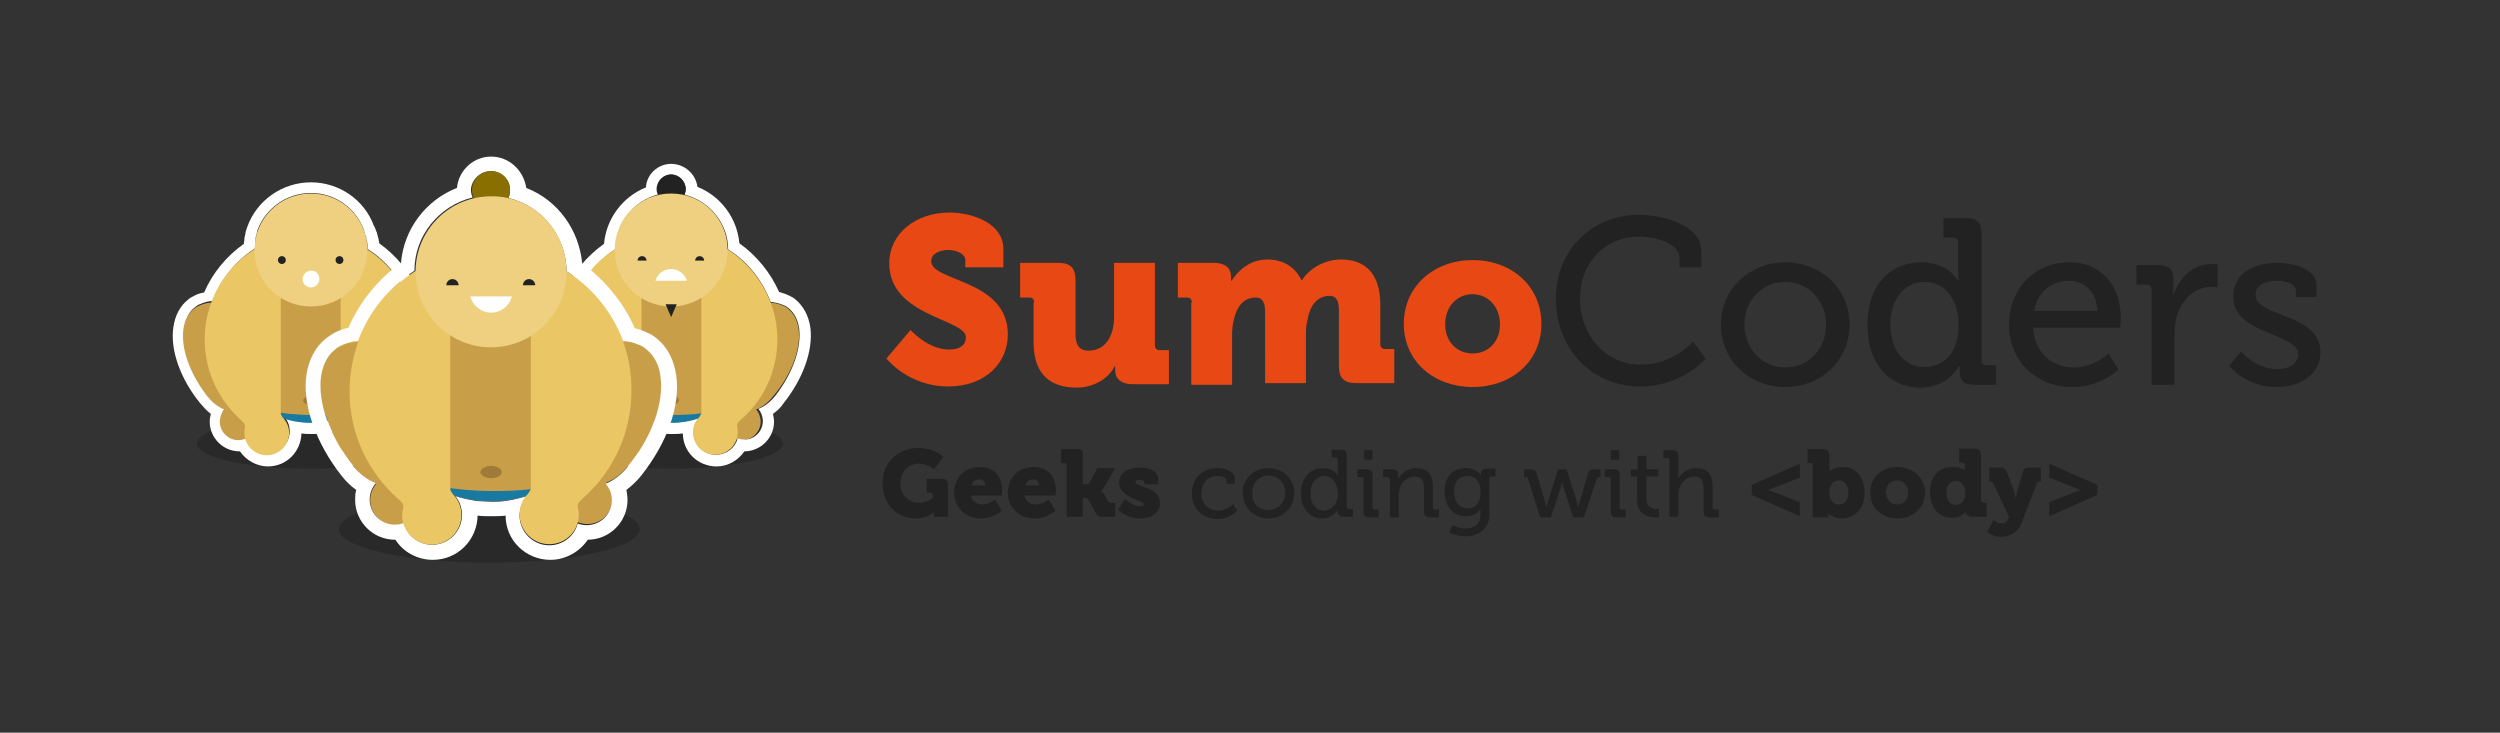 <?xml version="1.0" encoding="utf-8"?>
<!-- Generator: Adobe Illustrator 24.0.3, SVG Export Plug-In . SVG Version: 6.00 Build 0)  -->
<svg version="1.1" id="Layer_1" xmlns="http://www.w3.org/2000/svg" xmlns:xlink="http://www.w3.org/1999/xlink" x="0px" y="0px"
	 viewBox="0 0 447 131" style="enable-background:new 0 0 447 131;" xml:space="preserve">
<rect x="0" y="0" width="447" height="131" fill="#333333" stroke="none"/>
<style type="text/css">
	.st0{opacity:0.2;}
	.st1{clip-path:url(#SVGID_2_);}
	.st2{fill:#FFFFFF;}
	.st3{fill:#C99E49;}
	.st4{fill:#A07A38;}
	.st5{fill:#187AA0;}
	.st6{fill:#EAC664;}
	.st7{fill:#EFD081;}
	.st8{clip-path:url(#SVGID_4_);}
	.st9{fill:#222222;}
	.st10{clip-path:url(#SVGID_6_);}
	.st11{fill:#896F00;}
	.st12{fill:#E84914;}
</style>
<g>
	<g class="st0">
		<g>
			<defs>
				<rect id="SVGID_1_" x="35.2" y="74.8" width="40.4" height="9"/>
			</defs>
			<clipPath id="SVGID_2_">
				<use xlink:href="#SVGID_1_"  style="overflow:visible;"/>
			</clipPath>
			<path class="st1" d="M55.4,74.8c-11.1,0-20.2,2-20.2,4.5c0,2.5,9,4.5,20.2,4.5c11.1,0,20.2-2,20.2-4.5
				C75.6,76.8,66.5,74.8,55.4,74.8"/>
		</g>
	</g>
	<path class="st2" d="M55.6,34.5c4.4,0,8.1,2.8,9.5,6.7c0,0,0,0.1,0,0.1c0.1,0.2,0.2,0.5,0.2,0.7c0,0.1,0,0.1,0.1,0.2
		c0.1,0.2,0.1,0.4,0.1,0.6c0,0.1,0,0.2,0.1,0.3c0,0.2,0.1,0.4,0.1,0.5c0,0.3,0,0.6,0,0.9c3.5,2.2,6.1,5.5,7.6,9.4
		c0.3,0,0.5,0,0.8,0.1c0.6,0.1,1.1,0.3,1.6,0.5c0.3,0.1,0.5,0.3,0.8,0.5c1.1,0.9,1.7,2.2,1.9,3.7c0.5,3.4-1.1,7.9-4.3,12
		c-0.9,1.1-1.9,1.9-3,2.3c0.5,0.6,0.8,1.4,0.8,2.2c0,1.8-1.5,3.3-3.3,3.3c-0.4,0-0.8-0.1-1.2-0.2c-0.5,1.7-2,2.9-3.9,2.9
		c-2.2,0-4-1.8-4-4c0-1,0.4-1.9,1-2.6c-1,0.3-2,0.6-3,0.7c-0.6,0.1-1.2,0.1-1.8,0.1c-0.6,0-1.2,0-1.8-0.1c-1-0.1-2-0.3-3-0.7
		c0.6,0.7,0.9,1.6,0.9,2.5c0,2.2-1.8,4-4,4c-1.8,0-3.4-1.2-3.8-2.9c-0.4,0.1-0.8,0.2-1.2,0.2c-1.8,0-3.3-1.5-3.3-3.3
		c0-0.8,0.3-1.6,0.8-2.2c-1.1-0.4-2.1-1.2-3-2.3c-3.3-4.1-4.8-8.7-4.3-12.1c0.2-1.5,0.8-2.8,1.9-3.6c0.2-0.2,0.5-0.4,0.8-0.5
		c0.5-0.2,1-0.4,1.5-0.5c0.3,0,0.5-0.1,0.8-0.1c1.5-3.9,4.2-7.2,7.6-9.4c0-0.3,0-0.6,0-0.9c0-0.2,0.1-0.4,0.1-0.6c0-0.1,0-0.2,0-0.3
		c0-0.2,0.1-0.5,0.2-0.7c0-0.1,0-0.1,0-0.2c0.1-0.2,0.1-0.5,0.2-0.7c0,0,0,0,0,0C47.5,37.3,51.2,34.5,55.6,34.5 M55.6,32.6
		c-5.1,0-9.7,3.2-11.4,8v0l0,0l0,0c-0.1,0.3-0.2,0.6-0.3,0.9c0,0,0,0.1,0,0.2c-0.1,0.3-0.1,0.6-0.2,0.8c0,0.1,0,0.2,0,0.2l0,0.1
		c0,0.3-0.1,0.5-0.1,0.8c-3.1,2.2-5.6,5.2-7.1,8.7c-0.6,0.1-1.3,0.3-1.8,0.6c-0.4,0.2-0.8,0.4-1.1,0.7c-1.4,1.1-2.3,2.8-2.6,4.9
		c-0.6,4,1.2,9.2,4.8,13.6c0.6,0.7,1.2,1.4,1.9,1.9c-0.1,0.4-0.2,0.9-0.2,1.4c0,2.9,2.4,5.3,5.3,5.3h0.1c1.1,1.6,3,2.7,5,2.7
		c3.3,0,5.9-2.6,6-5.9c0.6,0.1,1.2,0.1,1.9,0.1c0.6,0,1.2,0,1.9-0.1c0,3.3,2.7,5.9,6,5.9c2.1,0,3.9-1.1,5-2.7h0
		c2.9,0,5.3-2.4,5.3-5.3c0-0.5-0.1-0.9-0.2-1.4c0.7-0.5,1.4-1.1,1.9-1.9c3.5-4.4,5.3-9.4,4.8-13.5c-0.3-2.1-1.2-3.8-2.6-5
		c-0.3-0.3-0.7-0.5-1.1-0.7c-0.6-0.3-1.2-0.5-1.9-0.7c-1.5-3.4-4-6.5-7.1-8.7c0,0,0,0,0,0c0-0.2,0-0.4-0.1-0.5l0-0.1l0-0.1
		c0-0.1,0-0.2-0.1-0.3c0-0.2-0.1-0.5-0.2-0.8c0-0.1,0-0.2-0.1-0.3c-0.1-0.3-0.2-0.5-0.3-0.8c0,0,0-0.1-0.1-0.1
		C65.2,35.7,60.6,32.6,55.6,32.6"/>
	<path class="st3" d="M37,54.2c-0.5,0.1-1.1,0.3-1.5,0.5c-0.3,0.1-0.5,0.3-0.8,0.5c-1.1,0.9-1.7,2.1-1.9,3.6
		c-0.5,3.4,1.1,8,4.3,12.1c0.9,1.1,1.9,1.9,3,2.3c-0.5,0.6-0.8,1.4-0.8,2.2c0,1.8,1.5,3.3,3.3,3.3c1.4,0,2.6-0.9,3.1-2.2
		c0.1-0.4,0.2-0.8,0.2-1.2c0-0.7-0.2-1.4-0.7-2c3.2-0.8,2.9-2.8,4.7-4.2l-0.6-8.2C45.7,56.2,40.6,53.6,37,54.2"/>
	<path class="st3" d="M78.4,58.9c-0.2-1.5-0.8-2.8-1.9-3.7c-0.2-0.2-0.5-0.4-0.8-0.5c-0.5-0.2-1-0.4-1.6-0.5
		c-3.6-0.6-8.6,2-12.5,6.8l-0.6,8.2c1.8,1.4,1.5,3.5,4.7,4.2c-0.4,0.6-0.7,1.2-0.7,2c0,0.4,0.1,0.8,0.2,1.2c0.5,1.2,1.7,2.1,3.1,2.1
		c1.8,0,3.3-1.5,3.3-3.3c0-0.8-0.3-1.6-0.8-2.2c1.1-0.4,2.1-1.2,3-2.3C77.3,66.8,78.8,62.2,78.4,58.9"/>
	<path class="st3" d="M68.1,51.9c-0.4-0.6-0.8-1.1-1.3-1.6c-2.8-3.1-6.8-5-11.3-5c-4.5,0-8.5,1.9-11.3,5c-0.4,0.5-0.9,1-1.2,1.6
		c-1.7,2.4-2.6,5.4-2.6,8.5c0,2.7,0.7,5.3,2,7.5c1.2,2.1,2.8,3.8,4.8,5.1c1.9,1.3,4.2,2.1,6.6,2.4c0.6,0.1,1.2,0.1,1.8,0.1
		c0.6,0,1.2,0,1.8-0.1c2.4-0.3,4.7-1.1,6.6-2.4c2-1.3,3.6-3.1,4.8-5.1c1.3-2.2,2-4.8,2-7.5C70.7,57.3,69.8,54.3,68.1,51.9"/>
	<path class="st4" d="M55.6,70.8c-0.8,0-1.4,0.4-1.4,0.8c0,0,0,0.1,0,0.1c0.1,0.4,0.7,0.7,1.4,0.7c0.7,0,1.3-0.3,1.4-0.7
		c0,0,0-0.1,0-0.1C57,71.1,56.4,70.8,55.6,70.8"/>
	<path class="st5" d="M56,74.2c-3,0-5.8-0.3-8.3-0.8c1.8,1.1,3.9,1.9,6.1,2.1c0.6,0.1,1.2,0.1,1.8,0.1c0.6,0,1.2,0,1.8-0.1
		c2.1-0.2,4-0.9,5.7-1.9C60.9,74,58.5,74.2,56,74.2"/>
	<path class="st6" d="M55.7,41.6L55.7,41.6c-10.5,0-19.1,8.5-19.1,19.1c0,5.8,2.6,11,6.6,14.5c0,0,0,0,0,0c0.4,0.4,0.7,0.7,0.6,1.2
		v0c-0.1,0.3-0.1,0.6-0.1,1c0,2.2,1.8,4,4,4c2.2,0,4-1.8,4-4c0-1-0.4-2-1.1-2.7c0,0,0,0,0,0c-0.2-0.3-0.4-0.5-0.4-0.9V55.3v-5.8
		l2.2-3.1h6.3l2.2,3.2v5.7v18.4c0,0.4-0.2,0.6-0.4,0.9c0,0,0,0,0,0c-0.7,0.7-1.1,1.7-1.1,2.7c0,2.2,1.8,4,4,4c2.2,0,4-1.8,4-4
		c0-0.3,0-0.7-0.1-1v0c-0.1-0.5,0.2-0.8,0.6-1.2c0,0,0,0,0,0c4.1-3.5,6.6-8.7,6.6-14.5C74.5,50.3,66.2,41.8,55.7,41.6"/>
	<path class="st7" d="M65.7,44.7c0,5.6-4.5,10.1-10.1,10.1c-5.6,0-10.1-4.5-10.1-10.1c0-5.6,4.5-10.1,10.1-10.1
		C61.2,34.6,65.7,39.1,65.7,44.7"/>
	<g class="st0">
		<g>
			<defs>
				<rect id="SVGID_3_" x="99.6" y="74.8" width="40.4" height="9"/>
			</defs>
			<clipPath id="SVGID_4_">
				<use xlink:href="#SVGID_3_"  style="overflow:visible;"/>
			</clipPath>
			<path class="st8" d="M119.8,74.8c-11.1,0-20.2,2-20.2,4.5c0,2.5,9,4.5,20.2,4.5c11.1,0,20.2-2,20.2-4.5
				C140,76.8,131,74.8,119.8,74.8"/>
		</g>
	</g>
	<path class="st3" d="M101.4,54.2c-0.5,0.1-1.1,0.3-1.5,0.5c-0.3,0.1-0.5,0.3-0.8,0.5c-1.1,0.9-1.7,2.1-1.9,3.6
		c-0.5,3.4,1.1,8,4.3,12.1c0.9,1.1,1.9,1.9,3,2.3c-0.5,0.6-0.8,1.4-0.8,2.2c0,1.8,1.5,3.3,3.3,3.3c1.4,0,2.6-0.9,3.1-2.2
		c0.1-0.4,0.2-0.8,0.2-1.2c0-0.7-0.2-1.4-0.7-2c3.2-0.8,2.9-2.8,4.7-4.2l-0.6-8.2C110.1,56.2,105,53.6,101.4,54.2"/>
	<path class="st3" d="M142.8,58.9c-0.2-1.5-0.8-2.8-1.9-3.7c-0.2-0.2-0.5-0.4-0.8-0.5c-0.5-0.2-1-0.4-1.6-0.5
		c-3.6-0.6-8.6,2-12.5,6.8l-0.6,8.2c1.8,1.4,1.5,3.5,4.7,4.2c-0.4,0.6-0.7,1.2-0.7,2c0,0.4,0.1,0.8,0.2,1.2c0.5,1.2,1.7,2.1,3.1,2.1
		c1.8,0,3.3-1.5,3.3-3.3c0-0.8-0.3-1.6-0.8-2.2c1.1-0.4,2.1-1.2,3-2.3C141.7,66.8,143.2,62.2,142.8,58.9"/>
	<path class="st3" d="M132.5,51.9c-0.4-0.6-0.8-1.1-1.3-1.6c-2.8-3.1-6.8-5-11.3-5c-4.5,0-8.5,1.9-11.3,5c-0.4,0.5-0.9,1-1.2,1.6
		c-1.7,2.4-2.6,5.4-2.6,8.5c0,2.7,0.7,5.3,2,7.5c1.2,2.1,2.8,3.8,4.8,5.1c1.9,1.3,4.2,2.1,6.6,2.4c0.6,0.1,1.2,0.1,1.8,0.1
		c0.6,0,1.2,0,1.8-0.1c2.4-0.3,4.7-1.1,6.6-2.4c2-1.3,3.6-3.1,4.8-5.1c1.3-2.2,2-4.8,2-7.5C135.1,57.3,134.2,54.3,132.5,51.9"/>
	<path class="st4" d="M120,70.8c-0.8,0-1.4,0.4-1.4,0.8c0,0,0,0.1,0,0.1c0.1,0.4,0.7,0.7,1.4,0.7c0.7,0,1.3-0.3,1.4-0.7
		c0,0,0-0.1,0-0.1C121.4,71.1,120.8,70.8,120,70.8"/>
	<path class="st2" d="M120,31.2c1.4,0,2.6,1.2,2.6,2.6c0,0.4-0.1,0.7-0.2,1c4.4,1.1,7.8,5.1,7.8,9.8c3.5,2.2,6.1,5.5,7.6,9.4
		c0.3,0,0.5,0,0.8,0.1c0.6,0.1,1.1,0.3,1.6,0.5c0.3,0.1,0.5,0.3,0.8,0.5c1.1,0.9,1.7,2.2,1.9,3.7c0.4,3.4-1.1,7.9-4.3,12
		c-0.9,1.1-1.9,1.9-3,2.3c0.5,0.6,0.8,1.4,0.8,2.2c0,1.8-1.5,3.3-3.3,3.3c-0.4,0-0.8-0.1-1.2-0.2c-0.5,1.7-2,2.9-3.9,2.9
		c-2.2,0-4-1.8-4-4c0-1,0.4-1.9,1-2.6c-1,0.3-2,0.6-3,0.7c-0.6,0.1-1.2,0.1-1.8,0.1c-0.6,0-1.2,0-1.8-0.1c-1-0.1-2-0.3-3-0.7
		c0.6,0.7,0.9,1.6,0.9,2.5c0,2.2-1.8,4-4,4c-1.8,0-3.4-1.2-3.8-2.9c-0.4,0.1-0.8,0.2-1.2,0.2c-1.8,0-3.3-1.5-3.3-3.3
		c0-0.8,0.3-1.6,0.8-2.2c-1.1-0.4-2.1-1.2-3-2.3c-3.3-4.1-4.8-8.7-4.3-12.1c0.2-1.5,0.8-2.8,1.9-3.6c0.2-0.2,0.5-0.4,0.8-0.5
		c0.5-0.2,1-0.4,1.5-0.5c0.3,0,0.5-0.1,0.8-0.1c1.5-3.9,4.2-7.2,7.6-9.4c0-4.8,3.3-8.7,7.8-9.8c-0.1-0.3-0.2-0.7-0.2-1
		C117.4,32.4,118.6,31.2,120,31.2 M120,29.3c-2.4,0-4.4,1.9-4.5,4.2c-4.2,1.7-7.1,5.6-7.5,10.1c-3.1,2.2-5.6,5.2-7.1,8.7
		c-0.6,0.1-1.3,0.3-1.8,0.6c-0.4,0.2-0.8,0.4-1.1,0.7c-1.4,1.1-2.3,2.8-2.6,4.9c-0.6,4,1.2,9.2,4.8,13.6c0.6,0.7,1.2,1.4,1.9,1.9
		c-0.1,0.4-0.2,0.9-0.2,1.4c0,2.9,2.4,5.3,5.3,5.3h0.1c1.1,1.6,3,2.7,5,2.7c3.3,0,5.9-2.6,6-5.9c0.6,0.1,1.2,0.1,1.9,0.1
		c0.6,0,1.2,0,1.9-0.1c0,3.3,2.7,5.9,6,5.9c2.1,0,3.9-1.1,5-2.7h0c2.9,0,5.3-2.4,5.3-5.3c0-0.5-0.1-0.9-0.2-1.4
		c0.7-0.5,1.4-1.1,1.9-1.9c3.5-4.4,5.3-9.4,4.8-13.5c-0.3-2.1-1.2-3.8-2.6-5c-0.3-0.3-0.7-0.5-1.1-0.7c-0.6-0.3-1.2-0.5-1.9-0.7
		c-1.5-3.4-4-6.5-7.1-8.7c-0.4-4.5-3.3-8.4-7.5-10.1C124.4,31.1,122.4,29.3,120,29.3"/>
	<path class="st5" d="M120.4,74.2c-3,0-5.8-0.3-8.3-0.8c1.8,1.1,3.9,1.9,6.1,2.1c0.6,0.1,1.2,0.1,1.8,0.1c0.6,0,1.2,0,1.8-0.1
		c2.1-0.2,4-0.9,5.7-1.9C125.3,74,122.9,74.2,120.4,74.2"/>
	<path class="st6" d="M120.2,41.6L120.2,41.6c-10.5,0-19.1,8.5-19.1,19.1c0,5.8,2.6,11,6.6,14.5c0,0,0,0,0,0
		c0.4,0.4,0.7,0.7,0.6,1.2v0c-0.1,0.3-0.1,0.6-0.1,1c0,2.2,1.8,4,4,4c2.2,0,4-1.8,4-4c0-1-0.4-2-1.1-2.7c0,0,0,0,0,0
		c-0.2-0.3-0.4-0.5-0.4-0.9V55.3v-5.8l2.2-3.1h6.3l2.2,3.2v5.7v18.4c0,0.4-0.2,0.6-0.4,0.9v0c-0.7,0.7-1.1,1.7-1.1,2.7
		c0,2.2,1.8,4,4,4c2.2,0,4-1.8,4-4c0-0.3,0-0.7-0.1-1v0c-0.1-0.5,0.2-0.8,0.6-1.2c0,0,0,0,0,0c4.1-3.5,6.6-8.7,6.6-14.5
		C138.9,50.3,130.6,41.8,120.2,41.6"/>
	<path class="st9" d="M122.6,33.8c0,1.4-1.2,2.6-2.6,2.6c-1.4,0-2.6-1.2-2.6-2.6c0-1.4,1.2-2.6,2.6-2.6
		C121.4,31.2,122.6,32.4,122.6,33.8"/>
	<path class="st7" d="M130.1,44.7c0,5.6-4.5,10.1-10.1,10.1c-5.6,0-10.1-4.5-10.1-10.1c0-5.6,4.5-10.1,10.1-10.1
		C125.6,34.6,130.1,39.1,130.1,44.7"/>
	<path class="st2" d="M117.2,50.2c0.3-1.2,1.5-2.1,2.8-2.1c1.3,0,2.5,0.9,2.8,2.1H117.2z"/>
	<path class="st9" d="M114,46.6c0-0.5,0.4-0.8,0.8-0.8c0.5,0,0.8,0.4,0.8,0.8H114z"/>
	<path class="st9" d="M124.3,46.6c0-0.5,0.4-0.8,0.8-0.8c0.5,0,0.8,0.4,0.8,0.8H124.3z"/>
	<g class="st0">
		<g>
			<defs>
				<rect id="SVGID_5_" x="60.6" y="88.6" width="53.8" height="12"/>
			</defs>
			<clipPath id="SVGID_6_">
				<use xlink:href="#SVGID_5_"  style="overflow:visible;"/>
			</clipPath>
			<path class="st10" d="M87.5,88.6c-14.9,0-26.9,2.7-26.9,6c0,3.3,12,6,26.9,6c14.9,0,26.9-2.7,26.9-6
				C114.4,91.3,102.4,88.6,87.5,88.6"/>
		</g>
	</g>
	<path class="st3" d="M63,61.2c-0.7,0.1-1.4,0.3-2,0.7c-0.4,0.2-0.7,0.4-1,0.7c-1.4,1.1-2.2,2.8-2.5,4.8c-0.6,4.5,1.4,10.6,5.8,16.1
		c1.2,1.5,2.6,2.5,4,3c-0.7,0.8-1.1,1.8-1.1,2.9c0,2.5,2,4.5,4.5,4.5c1.9,0,3.5-1.2,4.2-2.9c0.2-0.5,0.3-1,0.3-1.6
		c0-1-0.3-1.9-0.9-2.6c4.3-1,3.9-3.7,6.3-5.7l-0.7-10.9C74.6,63.8,67.8,60.3,63,61.2"/>
	<path class="st3" d="M118.1,67.4c-0.3-2.1-1.1-3.8-2.5-4.9c-0.3-0.3-0.7-0.5-1-0.7c-0.6-0.3-1.3-0.6-2.1-0.7
		c-4.8-0.8-11.5,2.7-16.6,9l-0.7,10.9c2.4,1.9,2,4.6,6.3,5.7c-0.6,0.7-0.9,1.7-0.9,2.6c0,0.6,0.1,1.1,0.3,1.6
		c0.6,1.7,2.3,2.8,4.1,2.8c2.5,0,4.5-2,4.5-4.5c0-1.1-0.4-2.1-1.1-2.9c1.5-0.6,2.8-1.6,4-3.1C116.7,78,118.8,71.9,118.1,67.4"/>
	<path class="st3" d="M104.5,58.1c-0.5-0.7-1.1-1.5-1.7-2.1c-3.7-4.1-9.1-6.7-15-6.7c-6,0-11.3,2.6-15,6.7c-0.6,0.7-1.2,1.4-1.7,2.1
		c-2.2,3.2-3.5,7.2-3.5,11.4c0,3.6,1,7,2.6,10c1.6,2.7,3.8,5.1,6.4,6.8c2.6,1.7,5.6,2.9,8.8,3.2c0.8,0.1,1.6,0.1,2.4,0.1
		c0.8,0,1.6-0.1,2.4-0.1c3.2-0.4,6.2-1.5,8.8-3.3c2.6-1.7,4.8-4.1,6.4-6.8c1.7-2.9,2.6-6.4,2.6-10C108,65.3,106.7,61.4,104.5,58.1"
		/>
	<path class="st4" d="M87.8,83.3c-1,0-1.9,0.5-1.9,1.1c0,0,0,0.1,0,0.1c0.1,0.5,0.9,1,1.9,1c1,0,1.8-0.4,1.9-1c0,0,0-0.1,0-0.1
		C89.7,83.8,88.8,83.3,87.8,83.3"/>
	<path class="st2" d="M87.8,30.6c1.9,0,3.4,1.5,3.4,3.4c0,0.5-0.1,0.9-0.3,1.4c5.9,1.4,10.3,6.7,10.4,13.1c4.6,3,8.2,7.4,10.1,12.5
		c0.4,0,0.7,0,1.1,0.1c0.7,0.1,1.4,0.4,2.1,0.7c0.4,0.2,0.7,0.4,1,0.7c1.4,1.1,2.3,2.9,2.5,4.9c0.6,4.5-1.4,10.6-5.8,16
		c-1.2,1.5-2.6,2.5-4,3.1c0.7,0.8,1.1,1.8,1.1,2.9c0,2.5-2,4.5-4.5,4.5c-0.6,0-1.1-0.1-1.6-0.3c-0.6,2.3-2.7,3.9-5.1,3.9
		c-2.9,0-5.3-2.4-5.3-5.3c0-1.3,0.5-2.5,1.3-3.5c-1.3,0.4-2.6,0.7-4,0.9c-0.8,0.1-1.6,0.1-2.4,0.1c-0.8,0-1.6-0.1-2.4-0.1
		c-1.4-0.2-2.7-0.5-4-0.9c0.8,0.9,1.2,2.1,1.2,3.4c0,2.9-2.4,5.3-5.3,5.3c-2.4,0-4.5-1.6-5.1-3.9c-0.5,0.2-1,0.3-1.6,0.3
		c-2.5,0-4.5-2-4.5-4.5c0-1.1,0.4-2.1,1.1-2.9c-1.5-0.6-2.8-1.6-4-3c-4.4-5.4-6.4-11.6-5.8-16.1c0.3-2,1.1-3.7,2.5-4.8
		c0.3-0.3,0.7-0.5,1-0.7c0.6-0.3,1.3-0.5,2-0.7c0.3-0.1,0.7-0.1,1.1-0.1c1.9-5.2,5.5-9.6,10.1-12.6c0-6.3,4.4-11.6,10.4-13.1
		c-0.2-0.4-0.3-0.9-0.3-1.4C84.3,32.1,85.9,30.6,87.8,30.6 M87.8,28c-3.2,0-5.8,2.5-6.1,5.6c-5.6,2.2-9.5,7.4-10,13.4
		c-4.1,2.9-7.4,7-9.4,11.6c-0.9,0.2-1.7,0.5-2.5,0.9c-0.5,0.3-1,0.6-1.5,1c-1.9,1.5-3.1,3.8-3.5,6.5c-0.8,5.3,1.7,12.3,6.3,18.1
		c0.8,1,1.6,1.8,2.6,2.5c-0.2,0.6-0.2,1.2-0.2,1.8c0,3.9,3.2,7.1,7.1,7.1h0.1c1.4,2.2,3.9,3.6,6.7,3.6c4.4,0,7.9-3.5,8-7.9
		c0.9,0.1,1.7,0.1,2.5,0.1c0.8,0,1.6,0,2.5-0.1c0,4.4,3.6,7.9,8,7.9c2.7,0,5.2-1.4,6.7-3.6h0c3.9,0,7.1-3.2,7.1-7.1
		c0-0.6-0.1-1.2-0.2-1.8c0.9-0.7,1.8-1.5,2.6-2.5c4.7-5.9,7.1-12.6,6.3-18c-0.4-2.8-1.6-5.1-3.5-6.6c-0.4-0.3-0.9-0.7-1.4-0.9
		c-0.8-0.4-1.6-0.7-2.5-0.9c-2-4.6-5.3-8.6-9.4-11.6c-0.6-6.1-4.4-11.3-10-13.5C93.6,30.4,91,28,87.8,28"/>
	<path class="st5" d="M88.3,87.8c-4,0-7.8-0.4-11.1-1.1c2.4,1.5,5.2,2.5,8.2,2.8c0.8,0.1,1.6,0.1,2.4,0.1c0.8,0,1.6,0,2.4-0.1
		c2.8-0.3,5.3-1.2,7.6-2.5C94.9,87.6,91.7,87.8,88.3,87.8"/>
	<path class="st6" d="M88,44.5L88,44.5c-14.1-0.1-25.5,11.4-25.5,25.5c0,7.7,3.4,14.6,8.8,19.3c0,0,0,0,0,0c0.6,0.5,0.9,0.9,0.8,1.5
		v0c-0.1,0.4-0.2,0.9-0.2,1.3c0,2.9,2.4,5.3,5.3,5.3c2.9,0,5.3-2.4,5.3-5.3c0-1.4-0.5-2.7-1.4-3.6c0,0,0,0,0,0
		c-0.3-0.4-0.6-0.7-0.6-1.2V62.7V55l2.9-4.2H92l2.9,4.2v7.7v24.5c0,0.5-0.3,0.8-0.6,1.2v0c-0.9,0.9-1.4,2.2-1.4,3.6
		c0,2.9,2.4,5.3,5.3,5.3c3,0,5.3-2.4,5.3-5.3c0-0.5-0.1-0.9-0.2-1.3c0,0,0,0,0,0c-0.1-0.6,0.3-1,0.8-1.5c0,0,0,0,0,0
		c5.4-4.7,8.8-11.6,8.8-19.3C113.1,56.1,101.9,44.7,88,44.5"/>
	<path class="st11" d="M91.2,34c0,1.9-1.5,3.4-3.4,3.4c-1.9,0-3.4-1.5-3.4-3.4c0-1.9,1.5-3.4,3.4-3.4C89.7,30.6,91.2,32.1,91.2,34"
		/>
	<path class="st7" d="M101.3,48.6c0,7.5-6.1,13.5-13.5,13.5c-7.5,0-13.5-6.1-13.5-13.5c0-7.5,6.1-13.5,13.5-13.5
		C95.3,35,101.3,41.1,101.3,48.6"/>
	<path class="st2" d="M84.1,53c0.4,1.6,1.9,2.9,3.7,2.9c1.8,0,3.3-1.2,3.7-2.9H84.1z"/>
	<path class="st9" d="M79.8,51c0-0.6,0.5-1.1,1.1-1.1c0.6,0,1.1,0.5,1.1,1.1H79.8z"/>
	<path class="st9" d="M93.5,51c0-0.6,0.5-1.1,1.1-1.1c0.6,0,1.1,0.5,1.1,1.1H93.5z"/>
	<path class="st2" d="M57.1,49.9c0,0.8-0.7,1.5-1.5,1.5c-0.8,0-1.5-0.7-1.5-1.5c0-0.8,0.7-1.5,1.5-1.5C56.4,48.3,57.1,49,57.1,49.9"
		/>
	<path class="st9" d="M61.4,46.5L61.4,46.5L61.4,46.5c0-0.4-0.3-0.7-0.7-0.7c-0.4,0-0.7,0.3-0.7,0.7c0,0,0,0,0,0h0
		c0,0.4,0.3,0.7,0.7,0.7C61.1,47.2,61.4,46.9,61.4,46.5L61.4,46.5L61.4,46.5z"/>
	<path class="st9" d="M51.1,46.5C51.1,46.5,51.1,46.5,51.1,46.5L51.1,46.5c0-0.4-0.3-0.7-0.7-0.7c-0.4,0-0.7,0.3-0.7,0.7h0
		c0,0,0,0,0,0c0,0,0,0,0,0h0c0,0.4,0.3,0.7,0.7,0.7S51.1,46.9,51.1,46.5L51.1,46.5z"/>
	<polygon class="st9" points="121,54.4 120,56.7 119,54.4 	"/>
</g>
<g>
	<g>
		<path class="st9" d="M164.1,80.1c3.1,0,4.6,1.6,4.6,1.6l-1.7,2.2c0,0-1.2-1-2.8-1c-1.6,0-3.2,1.3-3.2,3.4c0,2.4,1.6,3.6,3.3,3.6
			c1.6,0,2.5-0.9,2.5-0.9v-0.5c0-0.2-0.1-0.4-0.4-0.4h-0.7v-2.5h2.6c0.9,0,1.2,0.4,1.2,1.2v5.6H167v-0.3c0-0.3,0-0.5,0-0.5h0
			c0,0-1.2,1.1-3.3,1.1c-3.1,0-5.9-2.2-5.9-6.4C157.8,82.8,160.5,80.1,164.1,80.1z"/>
		<path class="st9" d="M175.2,83.5c2.6,0,4,1.8,4,4.2c0,0.3-0.1,0.9-0.1,0.9h-5.5c0.2,1.1,1.1,1.6,2,1.6c1.3,0,2.3-0.9,2.3-0.9
			l1.2,2c0,0-1.4,1.4-3.7,1.4c-3.1,0-4.8-2.3-4.8-4.6C170.6,85.5,172.4,83.5,175.2,83.5z M176.2,86.8c0-0.5-0.4-1.1-1-1.1
			c-0.9,0-1.3,0.5-1.5,1.1H176.2z"/>
		<path class="st9" d="M184.8,83.5c2.6,0,4,1.8,4,4.2c0,0.3-0.1,0.9-0.1,0.9h-5.5c0.2,1.1,1.1,1.6,2,1.6c1.3,0,2.3-0.9,2.3-0.9
			l1.2,2c0,0-1.4,1.4-3.7,1.4c-3.1,0-4.8-2.3-4.8-4.6C180.2,85.5,182,83.5,184.8,83.5z M185.8,86.8c0-0.5-0.4-1.1-1-1.1
			c-0.9,0-1.3,0.5-1.5,1.1H185.8z"/>
		<path class="st9" d="M190.7,83.2c0-0.2-0.1-0.4-0.4-0.4h-0.6v-2.5h2.7c0.9,0,1.2,0.1,1.2,1v5.3h0.5c0.3,0,0.5,0,0.7-0.3l1.4-2.6
			h3.2l-2,3.4c-0.3,0.6-0.6,0.7-0.6,0.7v0c0,0,0.4,0.1,0.7,0.7l0.6,1.1c0.1,0.2,0.3,0.3,0.6,0.3h0.7v2.5h-2.2c-0.6,0-1-0.1-1.3-0.7
			l-1.3-2.4c-0.2-0.3-0.5-0.3-0.7-0.3h-0.3v3.4h-2.9V83.2z"/>
		<path class="st9" d="M201.2,89.2c0,0,1.2,1.3,2.6,1.3c0.4,0,0.7-0.1,0.7-0.4c0-0.7-4.4-1-4.4-3.8c0-1.9,1.8-2.7,3.6-2.7
			c1.4,0,3.4,0.4,3.4,2v1h-2.5v-0.4c0-0.2-0.4-0.4-0.8-0.4c-0.4,0-0.8,0.1-0.8,0.4c0,0.9,4.4,0.8,4.4,3.7c0,1.8-1.5,2.8-3.6,2.8
			c-2.5,0-3.9-1.6-3.9-1.6L201.2,89.2z"/>
		<path class="st9" d="M217.7,83.7c1,0,3.1,0.4,3.1,1.9v0.9h-1.5V86c0-0.6-1-0.9-1.6-0.9c-1.7,0-2.9,1.3-2.9,3.1c0,2,1.4,3.1,3,3.1
			c1.6,0,2.7-1.2,2.7-1.2l0.7,1.2c0,0-1.2,1.5-3.5,1.5c-2.7,0-4.6-1.9-4.6-4.5C213.1,85.6,214.9,83.7,217.7,83.7z"/>
		<path class="st9" d="M226.8,83.7c2.6,0,4.6,1.9,4.6,4.5c0,2.6-2.1,4.5-4.6,4.5s-4.6-1.9-4.6-4.5C222.1,85.6,224.2,83.7,226.8,83.7
			z M226.8,91.2c1.6,0,3-1.3,3-3.1c0-1.8-1.3-3.1-3-3.1c-1.6,0-2.9,1.3-2.9,3.1C223.8,90,225.1,91.2,226.8,91.2z"/>
		<path class="st9" d="M236.5,83.7c2,0,2.7,1.3,2.7,1.3h0c0,0,0-0.3,0-0.6v-2.2c0-0.3-0.1-0.4-0.4-0.4h-0.7v-1.4h1.6
			c0.8,0,1.1,0.3,1.1,1.1v9.1c0,0.3,0.1,0.4,0.4,0.4h0.7v1.4h-1.6c-0.7,0-1.1-0.3-1.1-0.9c0-0.3,0-0.4,0-0.4h0c0,0-0.7,1.6-2.8,1.6
			c-2.3,0-3.8-1.8-3.8-4.5C232.6,85.4,234.3,83.7,236.5,83.7z M239.2,88.2c0-1.5-0.8-3.1-2.4-3.1c-1.3,0-2.5,1.1-2.5,3.1
			c0,1.9,1,3.1,2.4,3.1C238,91.2,239.2,90.3,239.2,88.2z"/>
		<path class="st9" d="M243.8,85.7c0-0.3-0.1-0.4-0.4-0.4h-0.7v-1.4h1.6c0.8,0,1.1,0.3,1.1,1.1v5.7c0,0.3,0.1,0.4,0.4,0.4h0.7v1.4
			h-1.6c-0.8,0-1.1-0.3-1.1-1.1V85.7z M243.9,80.5h1.5v1.7h-1.5V80.5z"/>
		<path class="st9" d="M248.4,85.7c0-0.3-0.1-0.4-0.4-0.4h-0.7v-1.4h1.6c0.7,0,1.1,0.3,1.1,1v0.3c0,0.3,0,0.5,0,0.5h0
			c0.3-0.7,1.4-2,3.2-2c2,0,3,1.1,3,3.3v3.7c0,0.3,0.1,0.4,0.4,0.4h0.7v1.4h-1.6c-0.8,0-1.1-0.3-1.1-1.1v-4c0-1.2-0.2-2.2-1.6-2.2
			c-1.3,0-2.4,0.9-2.7,2.1c-0.1,0.3-0.2,0.7-0.2,1.2v4h-1.6V85.7z"/>
		<path class="st9" d="M262,83.7c2.1,0,2.8,1.3,2.8,1.3h0c0,0,0-0.1,0-0.3c0-0.5,0.3-0.9,1-0.9h1.6v1.4h-0.7c-0.2,0-0.4,0.1-0.4,0.3
			v6.5c0,2.8-2.2,3.9-4.3,3.9c-1,0-2.1-0.3-2.9-0.7l0.6-1.3c0,0,1.1,0.6,2.3,0.6c1.5,0,2.7-0.7,2.7-2.4v-0.6c0-0.3,0-0.5,0-0.5h0
			c-0.5,0.8-1.3,1.3-2.6,1.3c-2.4,0-3.8-1.9-3.8-4.4C258.2,85.5,259.6,83.7,262,83.7z M264.7,88c0-2.2-1.1-2.9-2.4-2.9
			c-1.5,0-2.3,1.1-2.3,2.8c0,1.8,0.9,3,2.5,3C263.6,90.9,264.7,90.2,264.7,88z"/>
		<path class="st9" d="M273.2,85.6c-0.1-0.3-0.3-0.3-0.5-0.3h-0.2v-1.4h1c0.8,0,1.1,0.2,1.3,0.9l1.5,5.1c0.1,0.4,0.2,0.9,0.2,0.9h0
			c0,0,0.1-0.5,0.2-0.9l1.9-6h1.5l1.9,6c0.1,0.4,0.2,0.9,0.2,0.9h0c0,0,0.1-0.5,0.2-0.9l1.5-5.1c0.2-0.7,0.5-0.9,1.3-0.9h1v1.4h-0.2
			c-0.3,0-0.4,0.1-0.5,0.3l-2.3,6.9h-1.9l-1.8-5.5c-0.1-0.4-0.2-0.9-0.2-0.9h0c0,0-0.1,0.5-0.2,0.9l-1.8,5.5h-1.9L273.2,85.6z"/>
		<path class="st9" d="M288,85.7c0-0.3-0.1-0.4-0.4-0.4h-0.7v-1.4h1.6c0.8,0,1.1,0.3,1.1,1.1v5.7c0,0.3,0.1,0.4,0.4,0.4h0.7v1.4
			h-1.6c-0.8,0-1.1-0.3-1.1-1.1V85.7z M288,80.5h1.5v1.7H288V80.5z"/>
		<path class="st9" d="M292.7,85.2h-1.1v-1.3h1.2v-2.4h1.6v2.4h2.1v1.3h-2.1v3.9c0,1.7,1.2,1.9,1.8,1.9c0.2,0,0.4,0,0.4,0v1.5
			c0,0-0.2,0-0.6,0c-1.1,0-3.3-0.3-3.3-3.2V85.2z"/>
		<path class="st9" d="M298.5,82.3c0-0.3-0.1-0.4-0.4-0.4h-0.7v-1.4h1.6c0.8,0,1.1,0.3,1.1,1.1v3.3c0,0.4,0,0.7,0,0.7h0
			c0.4-0.8,1.5-1.9,3.2-1.9c2,0,2.9,1.1,2.9,3.3v3.7c0,0.3,0.1,0.4,0.4,0.4h0.7v1.4h-1.6c-0.8,0-1.1-0.3-1.1-1.1v-4
			c0-1.2-0.3-2.2-1.6-2.2c-1.3,0-2.4,0.9-2.7,2.1c-0.1,0.3-0.2,0.7-0.2,1.1v4h-1.6V82.3z"/>
		<path class="st9" d="M313.2,86.7l8.6-3.8v2.5l-5.6,2.2v0l5.6,2.2v2.5l-8.6-3.8V86.7z"/>
		<path class="st9" d="M324.2,83.2c0-0.2-0.1-0.4-0.4-0.4h-0.6v-2.5h2.7c0.9,0,1.2,0.4,1.2,1.2v2.1c0,0.4,0,0.7,0,0.7h0
			c0,0,0.8-0.8,2.4-0.8c2.4,0,3.9,1.9,3.9,4.6c0,2.8-1.8,4.6-4.1,4.6c-1.6,0-2.4-0.9-2.4-0.9h0c0,0,0,0.2,0,0.5v0.2h-2.8V83.2z
			 M328.8,90.2c0.9,0,1.7-0.7,1.7-2.1c0-1.3-0.7-2.2-1.7-2.2c-0.9,0-1.7,0.6-1.7,2.2C327.1,89.2,327.6,90.2,328.8,90.2z"/>
		<path class="st9" d="M339.2,83.5c2.8,0,5,1.9,5,4.6c0,2.7-2.2,4.6-4.9,4.6c-2.8,0-4.9-1.8-4.9-4.6
			C334.3,85.4,336.5,83.5,339.2,83.5z M339.2,90.2c1.1,0,2-0.8,2-2.1c0-1.3-0.9-2.2-2-2.2c-1.1,0-2,0.8-2,2.2
			C337.3,89.4,338.2,90.2,339.2,90.2z"/>
		<path class="st9" d="M349,83.5c1.8,0,2.3,0.6,2.3,0.6h0c0,0,0-0.2,0-0.4v-0.6c0-0.2-0.1-0.4-0.4-0.4h-0.6v-2.5h2.7
			c0.9,0,1.2,0.4,1.2,1.2v8.1c0,0.2,0.1,0.4,0.4,0.4h0.6v2.5h-2.6c-0.8,0-1.1-0.4-1.1-0.8c0-0.1,0-0.2,0-0.2h0c0,0-0.7,1.2-2.5,1.2
			c-2.4,0-3.9-1.9-3.9-4.6C345,85.3,346.7,83.5,349,83.5z M351.4,88.1c0-1.1-0.6-2.1-1.7-2.1c-0.9,0-1.7,0.7-1.7,2.1
			c0,1.3,0.7,2.2,1.7,2.2C350.6,90.2,351.4,89.6,351.4,88.1z"/>
		<path class="st9" d="M357.8,93.6c0.5,0,1-0.1,1.3-0.9l0.1-0.3l-2.8-6c-0.1-0.2-0.2-0.3-0.4-0.3h-0.3v-2.5h2.1c0.5,0,0.8,0.3,1,0.7
			l1.3,3.5c0.2,0.5,0.3,1.4,0.3,1.4h0c0,0,0.2-0.9,0.3-1.4l1-3.5c0.1-0.5,0.6-0.7,1-0.7h2.2v2.5h-0.3c-0.2,0-0.3,0.1-0.4,0.3l-2.7,7
			c-0.7,1.9-2.3,2.6-3.7,2.6c-1.5,0-2.5-0.9-2.5-0.9l1.1-2.1C356.6,93,357.1,93.6,357.8,93.6z"/>
		<path class="st9" d="M366.4,89.8l5.6-2.2v0l-5.6-2.2v-2.5l8.6,3.8v1.8l-8.6,3.8V89.8z"/>
	</g>
	<g>
		<g>
			<path class="st9" d="M293,38.4c4,0,11.2,1.7,11.2,6.5v2.9h-3.9v-1.7c0-2.5-4.2-3.8-7.2-3.8c-6,0-10.6,4.5-10.6,11.2
				c0,6.5,4.7,11.7,10.8,11.7c5.9,0,9.4-4.1,9.4-4.1l2.3,3c0,0-4.2,5-11.7,5c-8.9,0-15.1-6.9-15.1-15.7
				C278.1,45,284.5,38.4,293,38.4z"/>
			<path class="st9" d="M319.2,46.9c6.4,0,11.5,4.7,11.5,11.1c0,6.5-5.1,11.2-11.5,11.2c-6.4,0-11.5-4.7-11.5-11.2
				C307.7,51.6,312.9,46.9,319.2,46.9z M319.2,65.7c4.1,0,7.3-3.2,7.3-7.7c0-4.4-3.3-7.6-7.3-7.6c-4,0-7.3,3.2-7.3,7.6
				C311.9,62.5,315.2,65.7,319.2,65.7z"/>
			<path class="st9" d="M343.5,46.9c4.9,0,6.6,3.3,6.6,3.3h0.1c0,0-0.1-0.6-0.1-1.4v-5.4c0-0.6-0.3-0.9-0.9-0.9h-1.7V39h4.1
				c1.9,0,2.7,0.8,2.7,2.7v22.7c0,0.6,0.3,0.9,0.9,0.9h1.7v3.5h-3.9c-1.9,0-2.6-0.8-2.6-2.3c0-0.6,0-1.1,0-1.1h-0.1
				c0,0-1.8,3.9-7,3.9c-5.8,0-9.4-4.6-9.4-11.2C333.8,51.3,337.8,46.9,343.5,46.9z M350.2,58c0-3.8-2-7.6-6.1-7.6
				c-3.3,0-6.1,2.8-6.1,7.6c0,4.6,2.5,7.6,6,7.6C347.2,65.7,350.2,63.5,350.2,58z"/>
			<path class="st9" d="M370,46.9c6,0,9.2,4.5,9.2,10c0,0.5-0.1,1.7-0.1,1.7h-15.6c0.3,4.6,3.5,7.1,7.3,7.1c3.7,0,6.2-2.5,6.2-2.5
				l1.8,2.9c0,0-3.2,3.1-8.2,3.1c-6.8,0-11.4-4.9-11.4-11.2C359.3,51.3,364,46.9,370,46.9z M375,55.6c-0.1-3.5-2.4-5.4-5-5.4
				c-3.1,0-5.7,1.9-6.3,5.4H375z"/>
			<path class="st9" d="M384.7,51.8c0-0.6-0.3-0.9-0.9-0.9H382v-3.5h3.9c1.9,0,2.7,0.8,2.7,2.5v1.4c0,0.8-0.1,1.5-0.1,1.5h0.1
				c1-3.1,3.5-5.6,6.8-5.6c0.5,0,1.1,0.1,1.1,0.1v4.1c0,0-0.5-0.1-1.2-0.1c-2.6,0-5,1.9-6,5c-0.4,1.2-0.5,2.5-0.5,3.8v8.7h-4.1V51.8
				z"/>
			<path class="st9" d="M400.7,62.8c0,0,2.5,3.2,6.5,3.2c2,0,3.7-0.9,3.7-2.7c0-3.8-11.6-3.4-11.6-10.3c0-4.1,3.6-6,7.9-6
				c2.6,0,7,0.9,7,4.1v2h-3.7V52c0-1.3-1.9-1.8-3.2-1.8c-2.4,0-4,0.8-4,2.5c0,4.1,11.6,3.2,11.6,10.3c0,3.8-3.4,6.2-7.8,6.2
				c-5.7,0-8.5-3.8-8.5-3.8L400.7,62.8z"/>
		</g>
		<g>
			<path class="st12" d="M162.8,59c0,0,3.1,3.5,6.9,3.5c1.5,0,3-0.5,3-2.2c0-3.3-13.7-3.7-13.7-13.2c0-5.4,4.8-9.1,10.8-9.1
				c4,0,9.6,1.9,9.6,6.5v3.3h-6.8v-1.3c0-1.1-1.6-1.8-3-1.8c-1.5,0-3.1,0.6-3.1,2c0,3.7,13.7,3.2,13.7,13.1c0,5-3.9,9.3-10.7,9.3
				c-7.1,0-11-5-11-5L162.8,59z"/>
			<path class="st12" d="M184.9,54.1c0-0.6-0.3-0.9-0.9-0.9h-1.6V47h6.8c2.2,0,3.1,0.9,3.1,3.1v9.7c0,2,0.8,2.9,2.3,2.9
				c3.1,0,4.6-2.7,4.6-6V47h7.3v14.7c0,0.6,0.3,0.9,0.9,0.9h1.6v6.1h-6.5c-2,0-3.1-1-3.1-2.4V66c0-0.2,0-0.5,0-0.5h-0.1
				c-1.2,2.3-3.8,3.8-6.8,3.8c-4.3,0-7.7-2-7.7-8.1V54.1z"/>
			<path class="st12" d="M213.1,54.1c0-0.6-0.3-0.9-0.9-0.9h-1.6V47h6.5c2,0,3,1,3,2.4v0.3c0,0.2,0,0.5,0,0.5h0.1
				c1-1.5,3-3.8,6.4-3.8c2.7,0,4.9,1.2,6.1,3.7h0.1c1.1-1.8,3.7-3.7,7-3.7c4,0,7,2.2,7,8.1v7c0,0.6,0.3,0.9,0.9,0.9h1.6v6.1h-6.8
				c-2.2,0-3.1-0.9-3.1-3.1v-9.8c0-1.6-0.3-2.7-1.7-2.7c-2.2,0-3.5,1.8-3.9,4.2c-0.2,0.8-0.3,1.6-0.3,2.4v9h-7.3V55.9
				c0-1.6-0.3-2.7-1.7-2.7c-2.2,0-3.4,1.7-3.9,4c-0.2,0.8-0.3,1.7-0.3,2.6v9h-7.3V54.1z"/>
			<path class="st12" d="M263.3,46.5c6.9,0,12.3,4.6,12.3,11.4c0,6.8-5.4,11.3-12.3,11.3c-6.8,0-12.3-4.5-12.3-11.3
				C251,51.1,256.5,46.5,263.3,46.5z M263.3,63.2c2.7,0,4.9-2,4.9-5.2c0-3.3-2.3-5.4-4.9-5.4c-2.7,0-4.9,2.1-4.9,5.4
				C258.4,61.2,260.6,63.2,263.3,63.2z"/>
		</g>
	</g>
</g>
</svg>

